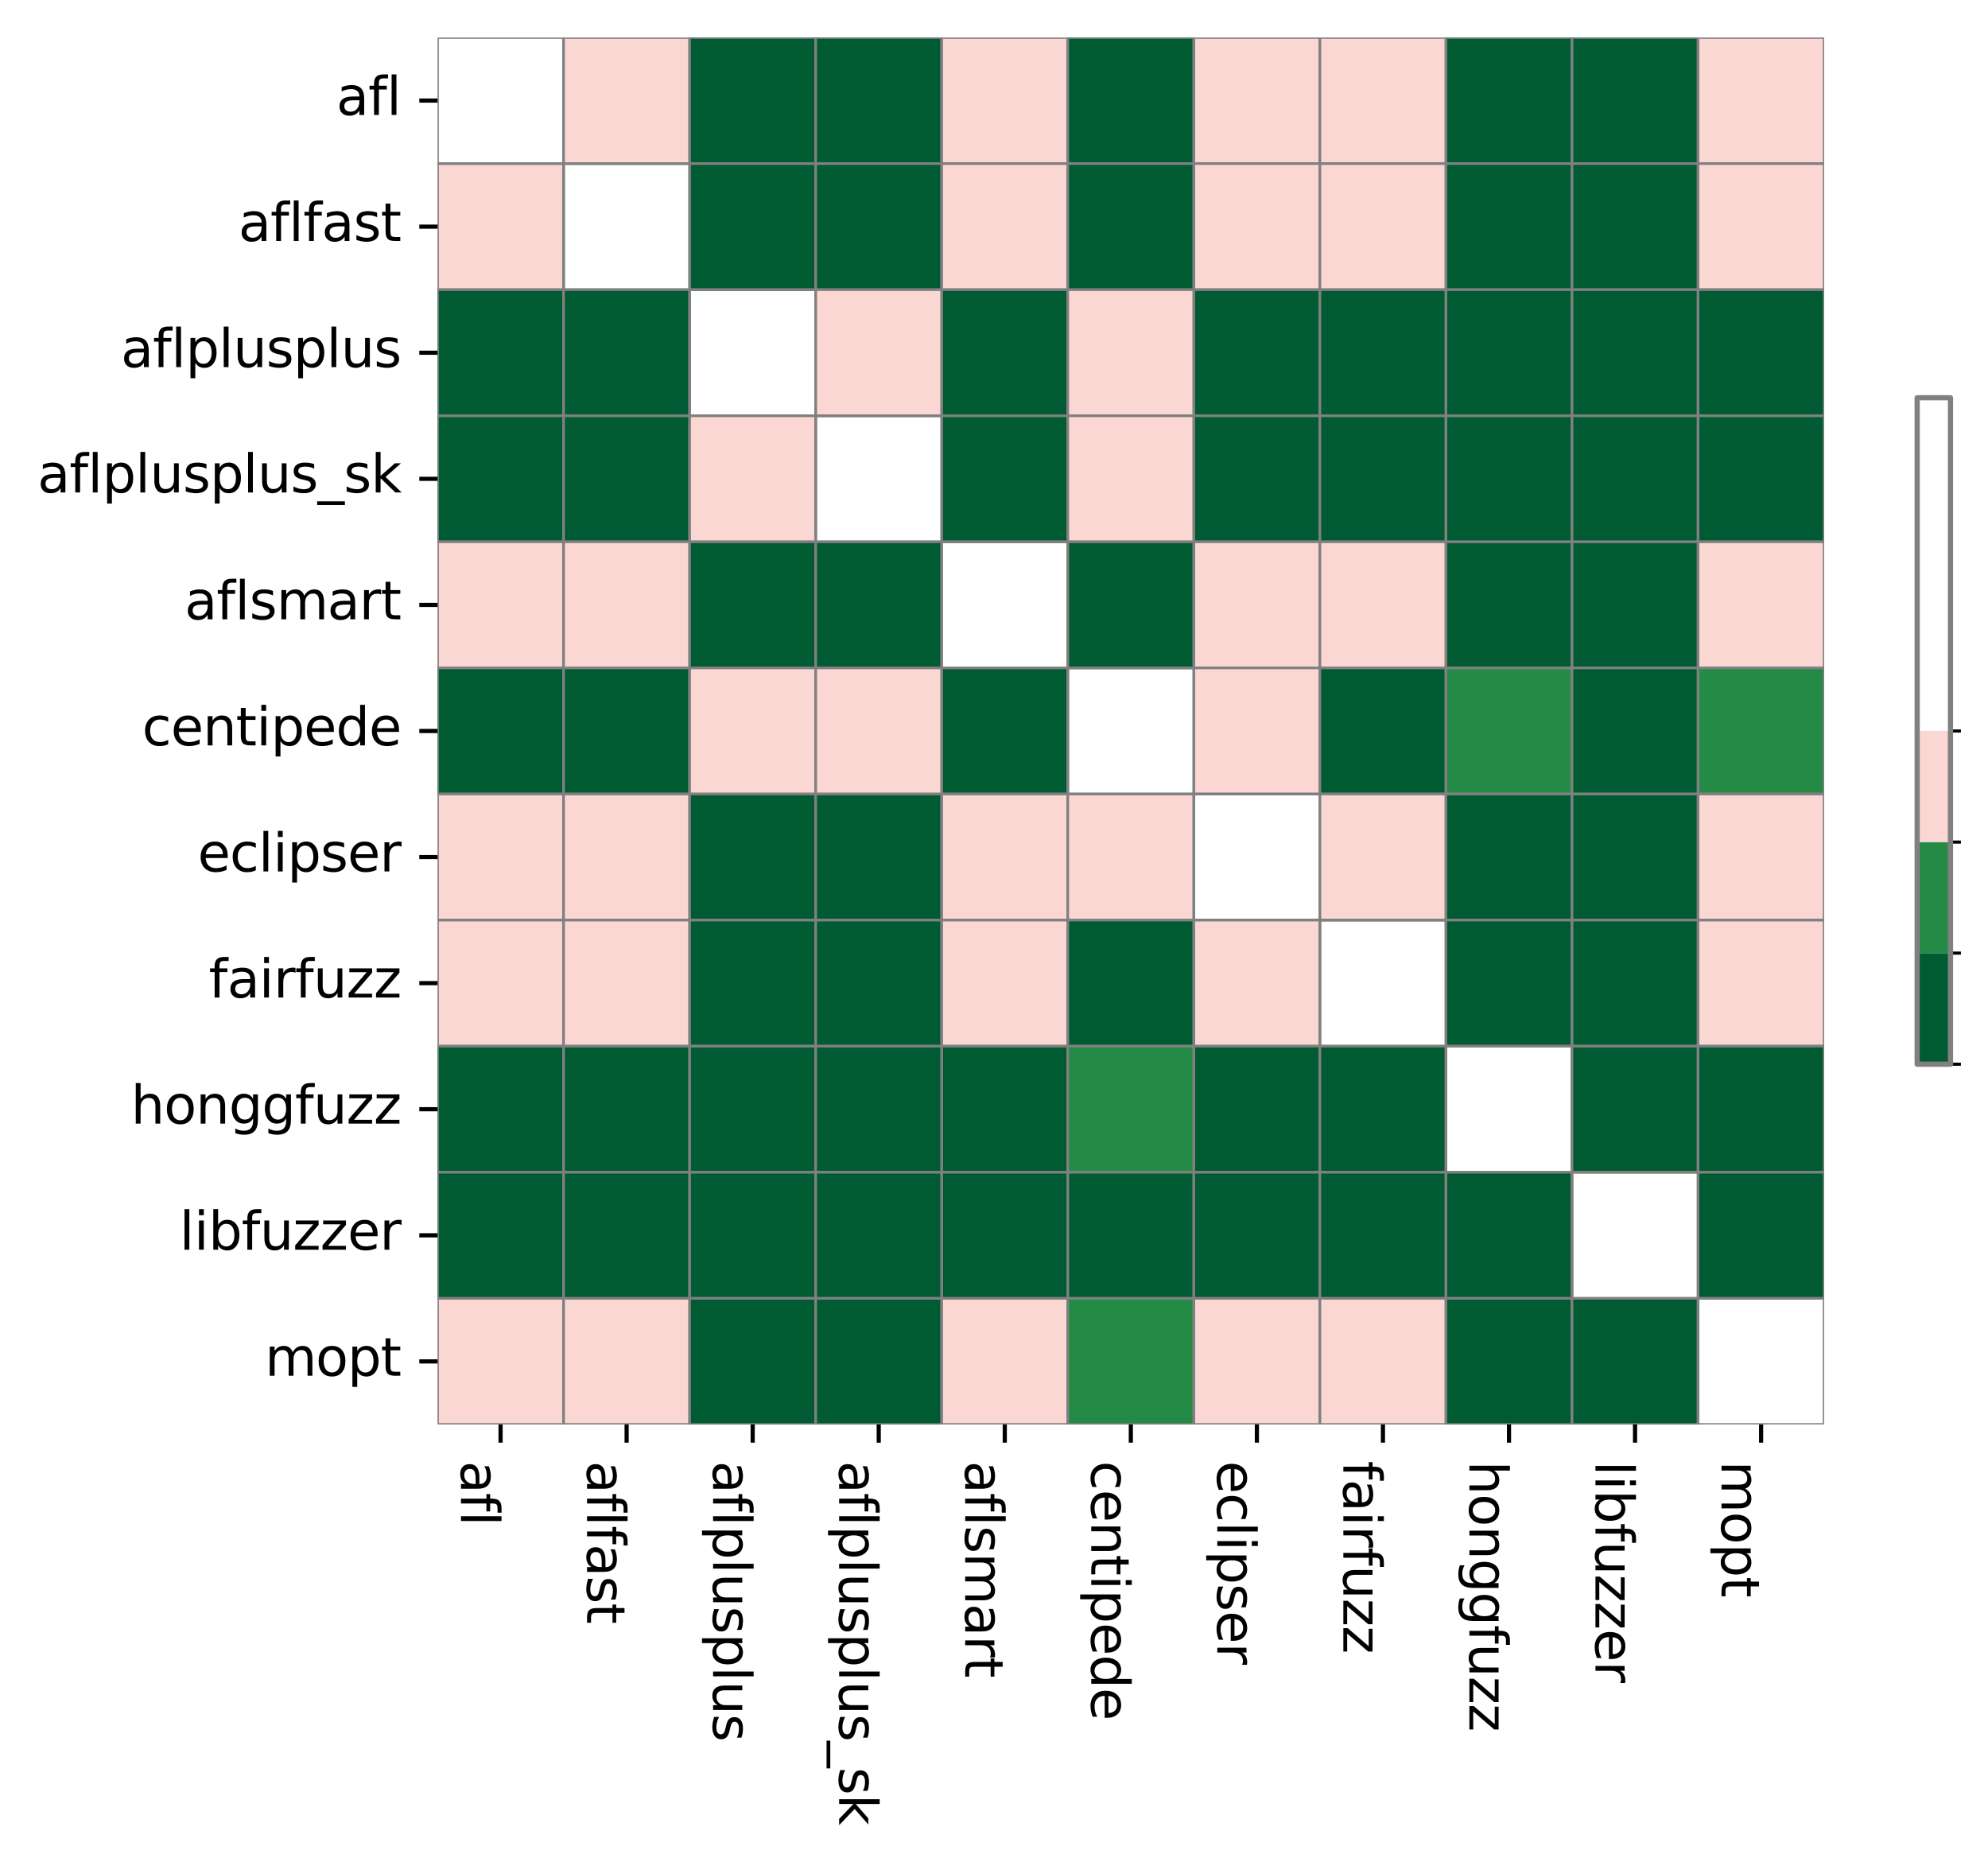 <?xml version="1.0" encoding="utf-8" standalone="no"?>
<!DOCTYPE svg PUBLIC "-//W3C//DTD SVG 1.1//EN"
  "http://www.w3.org/Graphics/SVG/1.1/DTD/svg11.dtd">
<svg xmlns:xlink="http://www.w3.org/1999/xlink" width="381.535pt" height="357.285pt" viewBox="0 0 381.535 357.285" xmlns="http://www.w3.org/2000/svg" version="1.1">
 <defs>
  <style type="text/css">*{stroke-linejoin: round; stroke-linecap: butt}</style>
 </defs>
 <g id="figure_1">
  <g id="patch_1">
   <path d="M 0 357.285 
L 381.535 357.285 
L 381.535 0 
L 0 0 
z
" style="fill: #ffffff"/>
  </g>
  <g id="axes_1">
   <g id="patch_2">
    <path d="M 83.973 273.312 
L 350.085 273.312 
L 350.085 7.2 
L 83.973 7.2 
z
" style="fill: #ffffff"/>
   </g>
   <g id="QuadMesh_1">
    <path d="M 83.973 7.2 
L 108.165 7.2 
L 108.165 31.392 
L 83.973 31.392 
L 83.973 7.2 
" clip-path="url(#p1009bd6bca)" style="fill: none; stroke: #808080; stroke-width: 0.5"/>
    <path d="M 108.165 7.2 
L 132.357 7.2 
L 132.357 31.392 
L 108.165 31.392 
L 108.165 7.2 
" clip-path="url(#p1009bd6bca)" style="fill: #fbd7d4; stroke: #808080; stroke-width: 0.5"/>
    <path d="M 132.357 7.2 
L 156.549 7.2 
L 156.549 31.392 
L 132.357 31.392 
L 132.357 7.2 
" clip-path="url(#p1009bd6bca)" style="fill: #005a32; stroke: #808080; stroke-width: 0.5"/>
    <path d="M 156.549 7.2 
L 180.741 7.2 
L 180.741 31.392 
L 156.549 31.392 
L 156.549 7.2 
" clip-path="url(#p1009bd6bca)" style="fill: #005a32; stroke: #808080; stroke-width: 0.5"/>
    <path d="M 180.741 7.2 
L 204.933 7.2 
L 204.933 31.392 
L 180.741 31.392 
L 180.741 7.2 
" clip-path="url(#p1009bd6bca)" style="fill: #fbd7d4; stroke: #808080; stroke-width: 0.5"/>
    <path d="M 204.933 7.2 
L 229.125 7.2 
L 229.125 31.392 
L 204.933 31.392 
L 204.933 7.2 
" clip-path="url(#p1009bd6bca)" style="fill: #005a32; stroke: #808080; stroke-width: 0.5"/>
    <path d="M 229.125 7.2 
L 253.317 7.2 
L 253.317 31.392 
L 229.125 31.392 
L 229.125 7.2 
" clip-path="url(#p1009bd6bca)" style="fill: #fbd7d4; stroke: #808080; stroke-width: 0.5"/>
    <path d="M 253.317 7.2 
L 277.509 7.2 
L 277.509 31.392 
L 253.317 31.392 
L 253.317 7.2 
" clip-path="url(#p1009bd6bca)" style="fill: #fbd7d4; stroke: #808080; stroke-width: 0.5"/>
    <path d="M 277.509 7.2 
L 301.701 7.2 
L 301.701 31.392 
L 277.509 31.392 
L 277.509 7.2 
" clip-path="url(#p1009bd6bca)" style="fill: #005a32; stroke: #808080; stroke-width: 0.5"/>
    <path d="M 301.701 7.2 
L 325.893 7.2 
L 325.893 31.392 
L 301.701 31.392 
L 301.701 7.2 
" clip-path="url(#p1009bd6bca)" style="fill: #005a32; stroke: #808080; stroke-width: 0.5"/>
    <path d="M 325.893 7.2 
L 350.085 7.2 
L 350.085 31.392 
L 325.893 31.392 
L 325.893 7.2 
" clip-path="url(#p1009bd6bca)" style="fill: #fbd7d4; stroke: #808080; stroke-width: 0.5"/>
    <path d="M 83.973 31.392 
L 108.165 31.392 
L 108.165 55.584 
L 83.973 55.584 
L 83.973 31.392 
" clip-path="url(#p1009bd6bca)" style="fill: #fbd7d4; stroke: #808080; stroke-width: 0.5"/>
    <path d="M 108.165 31.392 
L 132.357 31.392 
L 132.357 55.584 
L 108.165 55.584 
L 108.165 31.392 
" clip-path="url(#p1009bd6bca)" style="fill: none; stroke: #808080; stroke-width: 0.5"/>
    <path d="M 132.357 31.392 
L 156.549 31.392 
L 156.549 55.584 
L 132.357 55.584 
L 132.357 31.392 
" clip-path="url(#p1009bd6bca)" style="fill: #005a32; stroke: #808080; stroke-width: 0.5"/>
    <path d="M 156.549 31.392 
L 180.741 31.392 
L 180.741 55.584 
L 156.549 55.584 
L 156.549 31.392 
" clip-path="url(#p1009bd6bca)" style="fill: #005a32; stroke: #808080; stroke-width: 0.5"/>
    <path d="M 180.741 31.392 
L 204.933 31.392 
L 204.933 55.584 
L 180.741 55.584 
L 180.741 31.392 
" clip-path="url(#p1009bd6bca)" style="fill: #fbd7d4; stroke: #808080; stroke-width: 0.5"/>
    <path d="M 204.933 31.392 
L 229.125 31.392 
L 229.125 55.584 
L 204.933 55.584 
L 204.933 31.392 
" clip-path="url(#p1009bd6bca)" style="fill: #005a32; stroke: #808080; stroke-width: 0.5"/>
    <path d="M 229.125 31.392 
L 253.317 31.392 
L 253.317 55.584 
L 229.125 55.584 
L 229.125 31.392 
" clip-path="url(#p1009bd6bca)" style="fill: #fbd7d4; stroke: #808080; stroke-width: 0.5"/>
    <path d="M 253.317 31.392 
L 277.509 31.392 
L 277.509 55.584 
L 253.317 55.584 
L 253.317 31.392 
" clip-path="url(#p1009bd6bca)" style="fill: #fbd7d4; stroke: #808080; stroke-width: 0.5"/>
    <path d="M 277.509 31.392 
L 301.701 31.392 
L 301.701 55.584 
L 277.509 55.584 
L 277.509 31.392 
" clip-path="url(#p1009bd6bca)" style="fill: #005a32; stroke: #808080; stroke-width: 0.5"/>
    <path d="M 301.701 31.392 
L 325.893 31.392 
L 325.893 55.584 
L 301.701 55.584 
L 301.701 31.392 
" clip-path="url(#p1009bd6bca)" style="fill: #005a32; stroke: #808080; stroke-width: 0.5"/>
    <path d="M 325.893 31.392 
L 350.085 31.392 
L 350.085 55.584 
L 325.893 55.584 
L 325.893 31.392 
" clip-path="url(#p1009bd6bca)" style="fill: #fbd7d4; stroke: #808080; stroke-width: 0.5"/>
    <path d="M 83.973 55.584 
L 108.165 55.584 
L 108.165 79.776 
L 83.973 79.776 
L 83.973 55.584 
" clip-path="url(#p1009bd6bca)" style="fill: #005a32; stroke: #808080; stroke-width: 0.5"/>
    <path d="M 108.165 55.584 
L 132.357 55.584 
L 132.357 79.776 
L 108.165 79.776 
L 108.165 55.584 
" clip-path="url(#p1009bd6bca)" style="fill: #005a32; stroke: #808080; stroke-width: 0.5"/>
    <path d="M 132.357 55.584 
L 156.549 55.584 
L 156.549 79.776 
L 132.357 79.776 
L 132.357 55.584 
" clip-path="url(#p1009bd6bca)" style="fill: none; stroke: #808080; stroke-width: 0.5"/>
    <path d="M 156.549 55.584 
L 180.741 55.584 
L 180.741 79.776 
L 156.549 79.776 
L 156.549 55.584 
" clip-path="url(#p1009bd6bca)" style="fill: #fbd7d4; stroke: #808080; stroke-width: 0.5"/>
    <path d="M 180.741 55.584 
L 204.933 55.584 
L 204.933 79.776 
L 180.741 79.776 
L 180.741 55.584 
" clip-path="url(#p1009bd6bca)" style="fill: #005a32; stroke: #808080; stroke-width: 0.5"/>
    <path d="M 204.933 55.584 
L 229.125 55.584 
L 229.125 79.776 
L 204.933 79.776 
L 204.933 55.584 
" clip-path="url(#p1009bd6bca)" style="fill: #fbd7d4; stroke: #808080; stroke-width: 0.5"/>
    <path d="M 229.125 55.584 
L 253.317 55.584 
L 253.317 79.776 
L 229.125 79.776 
L 229.125 55.584 
" clip-path="url(#p1009bd6bca)" style="fill: #005a32; stroke: #808080; stroke-width: 0.5"/>
    <path d="M 253.317 55.584 
L 277.509 55.584 
L 277.509 79.776 
L 253.317 79.776 
L 253.317 55.584 
" clip-path="url(#p1009bd6bca)" style="fill: #005a32; stroke: #808080; stroke-width: 0.5"/>
    <path d="M 277.509 55.584 
L 301.701 55.584 
L 301.701 79.776 
L 277.509 79.776 
L 277.509 55.584 
" clip-path="url(#p1009bd6bca)" style="fill: #005a32; stroke: #808080; stroke-width: 0.5"/>
    <path d="M 301.701 55.584 
L 325.893 55.584 
L 325.893 79.776 
L 301.701 79.776 
L 301.701 55.584 
" clip-path="url(#p1009bd6bca)" style="fill: #005a32; stroke: #808080; stroke-width: 0.5"/>
    <path d="M 325.893 55.584 
L 350.085 55.584 
L 350.085 79.776 
L 325.893 79.776 
L 325.893 55.584 
" clip-path="url(#p1009bd6bca)" style="fill: #005a32; stroke: #808080; stroke-width: 0.5"/>
    <path d="M 83.973 79.776 
L 108.165 79.776 
L 108.165 103.968 
L 83.973 103.968 
L 83.973 79.776 
" clip-path="url(#p1009bd6bca)" style="fill: #005a32; stroke: #808080; stroke-width: 0.5"/>
    <path d="M 108.165 79.776 
L 132.357 79.776 
L 132.357 103.968 
L 108.165 103.968 
L 108.165 79.776 
" clip-path="url(#p1009bd6bca)" style="fill: #005a32; stroke: #808080; stroke-width: 0.5"/>
    <path d="M 132.357 79.776 
L 156.549 79.776 
L 156.549 103.968 
L 132.357 103.968 
L 132.357 79.776 
" clip-path="url(#p1009bd6bca)" style="fill: #fbd7d4; stroke: #808080; stroke-width: 0.5"/>
    <path d="M 156.549 79.776 
L 180.741 79.776 
L 180.741 103.968 
L 156.549 103.968 
L 156.549 79.776 
" clip-path="url(#p1009bd6bca)" style="fill: none; stroke: #808080; stroke-width: 0.5"/>
    <path d="M 180.741 79.776 
L 204.933 79.776 
L 204.933 103.968 
L 180.741 103.968 
L 180.741 79.776 
" clip-path="url(#p1009bd6bca)" style="fill: #005a32; stroke: #808080; stroke-width: 0.5"/>
    <path d="M 204.933 79.776 
L 229.125 79.776 
L 229.125 103.968 
L 204.933 103.968 
L 204.933 79.776 
" clip-path="url(#p1009bd6bca)" style="fill: #fbd7d4; stroke: #808080; stroke-width: 0.5"/>
    <path d="M 229.125 79.776 
L 253.317 79.776 
L 253.317 103.968 
L 229.125 103.968 
L 229.125 79.776 
" clip-path="url(#p1009bd6bca)" style="fill: #005a32; stroke: #808080; stroke-width: 0.5"/>
    <path d="M 253.317 79.776 
L 277.509 79.776 
L 277.509 103.968 
L 253.317 103.968 
L 253.317 79.776 
" clip-path="url(#p1009bd6bca)" style="fill: #005a32; stroke: #808080; stroke-width: 0.5"/>
    <path d="M 277.509 79.776 
L 301.701 79.776 
L 301.701 103.968 
L 277.509 103.968 
L 277.509 79.776 
" clip-path="url(#p1009bd6bca)" style="fill: #005a32; stroke: #808080; stroke-width: 0.5"/>
    <path d="M 301.701 79.776 
L 325.893 79.776 
L 325.893 103.968 
L 301.701 103.968 
L 301.701 79.776 
" clip-path="url(#p1009bd6bca)" style="fill: #005a32; stroke: #808080; stroke-width: 0.5"/>
    <path d="M 325.893 79.776 
L 350.085 79.776 
L 350.085 103.968 
L 325.893 103.968 
L 325.893 79.776 
" clip-path="url(#p1009bd6bca)" style="fill: #005a32; stroke: #808080; stroke-width: 0.5"/>
    <path d="M 83.973 103.968 
L 108.165 103.968 
L 108.165 128.16 
L 83.973 128.16 
L 83.973 103.968 
" clip-path="url(#p1009bd6bca)" style="fill: #fbd7d4; stroke: #808080; stroke-width: 0.5"/>
    <path d="M 108.165 103.968 
L 132.357 103.968 
L 132.357 128.16 
L 108.165 128.16 
L 108.165 103.968 
" clip-path="url(#p1009bd6bca)" style="fill: #fbd7d4; stroke: #808080; stroke-width: 0.5"/>
    <path d="M 132.357 103.968 
L 156.549 103.968 
L 156.549 128.16 
L 132.357 128.16 
L 132.357 103.968 
" clip-path="url(#p1009bd6bca)" style="fill: #005a32; stroke: #808080; stroke-width: 0.5"/>
    <path d="M 156.549 103.968 
L 180.741 103.968 
L 180.741 128.16 
L 156.549 128.16 
L 156.549 103.968 
" clip-path="url(#p1009bd6bca)" style="fill: #005a32; stroke: #808080; stroke-width: 0.5"/>
    <path d="M 180.741 103.968 
L 204.933 103.968 
L 204.933 128.16 
L 180.741 128.16 
L 180.741 103.968 
" clip-path="url(#p1009bd6bca)" style="fill: none; stroke: #808080; stroke-width: 0.5"/>
    <path d="M 204.933 103.968 
L 229.125 103.968 
L 229.125 128.16 
L 204.933 128.16 
L 204.933 103.968 
" clip-path="url(#p1009bd6bca)" style="fill: #005a32; stroke: #808080; stroke-width: 0.5"/>
    <path d="M 229.125 103.968 
L 253.317 103.968 
L 253.317 128.16 
L 229.125 128.16 
L 229.125 103.968 
" clip-path="url(#p1009bd6bca)" style="fill: #fbd7d4; stroke: #808080; stroke-width: 0.5"/>
    <path d="M 253.317 103.968 
L 277.509 103.968 
L 277.509 128.16 
L 253.317 128.16 
L 253.317 103.968 
" clip-path="url(#p1009bd6bca)" style="fill: #fbd7d4; stroke: #808080; stroke-width: 0.5"/>
    <path d="M 277.509 103.968 
L 301.701 103.968 
L 301.701 128.16 
L 277.509 128.16 
L 277.509 103.968 
" clip-path="url(#p1009bd6bca)" style="fill: #005a32; stroke: #808080; stroke-width: 0.5"/>
    <path d="M 301.701 103.968 
L 325.893 103.968 
L 325.893 128.16 
L 301.701 128.16 
L 301.701 103.968 
" clip-path="url(#p1009bd6bca)" style="fill: #005a32; stroke: #808080; stroke-width: 0.5"/>
    <path d="M 325.893 103.968 
L 350.085 103.968 
L 350.085 128.16 
L 325.893 128.16 
L 325.893 103.968 
" clip-path="url(#p1009bd6bca)" style="fill: #fbd7d4; stroke: #808080; stroke-width: 0.5"/>
    <path d="M 83.973 128.16 
L 108.165 128.16 
L 108.165 152.352 
L 83.973 152.352 
L 83.973 128.16 
" clip-path="url(#p1009bd6bca)" style="fill: #005a32; stroke: #808080; stroke-width: 0.5"/>
    <path d="M 108.165 128.16 
L 132.357 128.16 
L 132.357 152.352 
L 108.165 152.352 
L 108.165 128.16 
" clip-path="url(#p1009bd6bca)" style="fill: #005a32; stroke: #808080; stroke-width: 0.5"/>
    <path d="M 132.357 128.16 
L 156.549 128.16 
L 156.549 152.352 
L 132.357 152.352 
L 132.357 128.16 
" clip-path="url(#p1009bd6bca)" style="fill: #fbd7d4; stroke: #808080; stroke-width: 0.5"/>
    <path d="M 156.549 128.16 
L 180.741 128.16 
L 180.741 152.352 
L 156.549 152.352 
L 156.549 128.16 
" clip-path="url(#p1009bd6bca)" style="fill: #fbd7d4; stroke: #808080; stroke-width: 0.5"/>
    <path d="M 180.741 128.16 
L 204.933 128.16 
L 204.933 152.352 
L 180.741 152.352 
L 180.741 128.16 
" clip-path="url(#p1009bd6bca)" style="fill: #005a32; stroke: #808080; stroke-width: 0.5"/>
    <path d="M 204.933 128.16 
L 229.125 128.16 
L 229.125 152.352 
L 204.933 152.352 
L 204.933 128.16 
" clip-path="url(#p1009bd6bca)" style="fill: none; stroke: #808080; stroke-width: 0.5"/>
    <path d="M 229.125 128.16 
L 253.317 128.16 
L 253.317 152.352 
L 229.125 152.352 
L 229.125 128.16 
" clip-path="url(#p1009bd6bca)" style="fill: #fbd7d4; stroke: #808080; stroke-width: 0.5"/>
    <path d="M 253.317 128.16 
L 277.509 128.16 
L 277.509 152.352 
L 253.317 152.352 
L 253.317 128.16 
" clip-path="url(#p1009bd6bca)" style="fill: #005a32; stroke: #808080; stroke-width: 0.5"/>
    <path d="M 277.509 128.16 
L 301.701 128.16 
L 301.701 152.352 
L 277.509 152.352 
L 277.509 128.16 
" clip-path="url(#p1009bd6bca)" style="fill: #238b45; stroke: #808080; stroke-width: 0.5"/>
    <path d="M 301.701 128.16 
L 325.893 128.16 
L 325.893 152.352 
L 301.701 152.352 
L 301.701 128.16 
" clip-path="url(#p1009bd6bca)" style="fill: #005a32; stroke: #808080; stroke-width: 0.5"/>
    <path d="M 325.893 128.16 
L 350.085 128.16 
L 350.085 152.352 
L 325.893 152.352 
L 325.893 128.16 
" clip-path="url(#p1009bd6bca)" style="fill: #238b45; stroke: #808080; stroke-width: 0.5"/>
    <path d="M 83.973 152.352 
L 108.165 152.352 
L 108.165 176.544 
L 83.973 176.544 
L 83.973 152.352 
" clip-path="url(#p1009bd6bca)" style="fill: #fbd7d4; stroke: #808080; stroke-width: 0.5"/>
    <path d="M 108.165 152.352 
L 132.357 152.352 
L 132.357 176.544 
L 108.165 176.544 
L 108.165 152.352 
" clip-path="url(#p1009bd6bca)" style="fill: #fbd7d4; stroke: #808080; stroke-width: 0.5"/>
    <path d="M 132.357 152.352 
L 156.549 152.352 
L 156.549 176.544 
L 132.357 176.544 
L 132.357 152.352 
" clip-path="url(#p1009bd6bca)" style="fill: #005a32; stroke: #808080; stroke-width: 0.5"/>
    <path d="M 156.549 152.352 
L 180.741 152.352 
L 180.741 176.544 
L 156.549 176.544 
L 156.549 152.352 
" clip-path="url(#p1009bd6bca)" style="fill: #005a32; stroke: #808080; stroke-width: 0.5"/>
    <path d="M 180.741 152.352 
L 204.933 152.352 
L 204.933 176.544 
L 180.741 176.544 
L 180.741 152.352 
" clip-path="url(#p1009bd6bca)" style="fill: #fbd7d4; stroke: #808080; stroke-width: 0.5"/>
    <path d="M 204.933 152.352 
L 229.125 152.352 
L 229.125 176.544 
L 204.933 176.544 
L 204.933 152.352 
" clip-path="url(#p1009bd6bca)" style="fill: #fbd7d4; stroke: #808080; stroke-width: 0.5"/>
    <path d="M 229.125 152.352 
L 253.317 152.352 
L 253.317 176.544 
L 229.125 176.544 
L 229.125 152.352 
" clip-path="url(#p1009bd6bca)" style="fill: none; stroke: #808080; stroke-width: 0.5"/>
    <path d="M 253.317 152.352 
L 277.509 152.352 
L 277.509 176.544 
L 253.317 176.544 
L 253.317 152.352 
" clip-path="url(#p1009bd6bca)" style="fill: #fbd7d4; stroke: #808080; stroke-width: 0.5"/>
    <path d="M 277.509 152.352 
L 301.701 152.352 
L 301.701 176.544 
L 277.509 176.544 
L 277.509 152.352 
" clip-path="url(#p1009bd6bca)" style="fill: #005a32; stroke: #808080; stroke-width: 0.5"/>
    <path d="M 301.701 152.352 
L 325.893 152.352 
L 325.893 176.544 
L 301.701 176.544 
L 301.701 152.352 
" clip-path="url(#p1009bd6bca)" style="fill: #005a32; stroke: #808080; stroke-width: 0.5"/>
    <path d="M 325.893 152.352 
L 350.085 152.352 
L 350.085 176.544 
L 325.893 176.544 
L 325.893 152.352 
" clip-path="url(#p1009bd6bca)" style="fill: #fbd7d4; stroke: #808080; stroke-width: 0.5"/>
    <path d="M 83.973 176.544 
L 108.165 176.544 
L 108.165 200.736 
L 83.973 200.736 
L 83.973 176.544 
" clip-path="url(#p1009bd6bca)" style="fill: #fbd7d4; stroke: #808080; stroke-width: 0.5"/>
    <path d="M 108.165 176.544 
L 132.357 176.544 
L 132.357 200.736 
L 108.165 200.736 
L 108.165 176.544 
" clip-path="url(#p1009bd6bca)" style="fill: #fbd7d4; stroke: #808080; stroke-width: 0.5"/>
    <path d="M 132.357 176.544 
L 156.549 176.544 
L 156.549 200.736 
L 132.357 200.736 
L 132.357 176.544 
" clip-path="url(#p1009bd6bca)" style="fill: #005a32; stroke: #808080; stroke-width: 0.5"/>
    <path d="M 156.549 176.544 
L 180.741 176.544 
L 180.741 200.736 
L 156.549 200.736 
L 156.549 176.544 
" clip-path="url(#p1009bd6bca)" style="fill: #005a32; stroke: #808080; stroke-width: 0.5"/>
    <path d="M 180.741 176.544 
L 204.933 176.544 
L 204.933 200.736 
L 180.741 200.736 
L 180.741 176.544 
" clip-path="url(#p1009bd6bca)" style="fill: #fbd7d4; stroke: #808080; stroke-width: 0.5"/>
    <path d="M 204.933 176.544 
L 229.125 176.544 
L 229.125 200.736 
L 204.933 200.736 
L 204.933 176.544 
" clip-path="url(#p1009bd6bca)" style="fill: #005a32; stroke: #808080; stroke-width: 0.5"/>
    <path d="M 229.125 176.544 
L 253.317 176.544 
L 253.317 200.736 
L 229.125 200.736 
L 229.125 176.544 
" clip-path="url(#p1009bd6bca)" style="fill: #fbd7d4; stroke: #808080; stroke-width: 0.5"/>
    <path d="M 253.317 176.544 
L 277.509 176.544 
L 277.509 200.736 
L 253.317 200.736 
L 253.317 176.544 
" clip-path="url(#p1009bd6bca)" style="fill: none; stroke: #808080; stroke-width: 0.5"/>
    <path d="M 277.509 176.544 
L 301.701 176.544 
L 301.701 200.736 
L 277.509 200.736 
L 277.509 176.544 
" clip-path="url(#p1009bd6bca)" style="fill: #005a32; stroke: #808080; stroke-width: 0.5"/>
    <path d="M 301.701 176.544 
L 325.893 176.544 
L 325.893 200.736 
L 301.701 200.736 
L 301.701 176.544 
" clip-path="url(#p1009bd6bca)" style="fill: #005a32; stroke: #808080; stroke-width: 0.5"/>
    <path d="M 325.893 176.544 
L 350.085 176.544 
L 350.085 200.736 
L 325.893 200.736 
L 325.893 176.544 
" clip-path="url(#p1009bd6bca)" style="fill: #fbd7d4; stroke: #808080; stroke-width: 0.5"/>
    <path d="M 83.973 200.736 
L 108.165 200.736 
L 108.165 224.928 
L 83.973 224.928 
L 83.973 200.736 
" clip-path="url(#p1009bd6bca)" style="fill: #005a32; stroke: #808080; stroke-width: 0.5"/>
    <path d="M 108.165 200.736 
L 132.357 200.736 
L 132.357 224.928 
L 108.165 224.928 
L 108.165 200.736 
" clip-path="url(#p1009bd6bca)" style="fill: #005a32; stroke: #808080; stroke-width: 0.5"/>
    <path d="M 132.357 200.736 
L 156.549 200.736 
L 156.549 224.928 
L 132.357 224.928 
L 132.357 200.736 
" clip-path="url(#p1009bd6bca)" style="fill: #005a32; stroke: #808080; stroke-width: 0.5"/>
    <path d="M 156.549 200.736 
L 180.741 200.736 
L 180.741 224.928 
L 156.549 224.928 
L 156.549 200.736 
" clip-path="url(#p1009bd6bca)" style="fill: #005a32; stroke: #808080; stroke-width: 0.5"/>
    <path d="M 180.741 200.736 
L 204.933 200.736 
L 204.933 224.928 
L 180.741 224.928 
L 180.741 200.736 
" clip-path="url(#p1009bd6bca)" style="fill: #005a32; stroke: #808080; stroke-width: 0.5"/>
    <path d="M 204.933 200.736 
L 229.125 200.736 
L 229.125 224.928 
L 204.933 224.928 
L 204.933 200.736 
" clip-path="url(#p1009bd6bca)" style="fill: #238b45; stroke: #808080; stroke-width: 0.5"/>
    <path d="M 229.125 200.736 
L 253.317 200.736 
L 253.317 224.928 
L 229.125 224.928 
L 229.125 200.736 
" clip-path="url(#p1009bd6bca)" style="fill: #005a32; stroke: #808080; stroke-width: 0.5"/>
    <path d="M 253.317 200.736 
L 277.509 200.736 
L 277.509 224.928 
L 253.317 224.928 
L 253.317 200.736 
" clip-path="url(#p1009bd6bca)" style="fill: #005a32; stroke: #808080; stroke-width: 0.5"/>
    <path d="M 277.509 200.736 
L 301.701 200.736 
L 301.701 224.928 
L 277.509 224.928 
L 277.509 200.736 
" clip-path="url(#p1009bd6bca)" style="fill: none; stroke: #808080; stroke-width: 0.5"/>
    <path d="M 301.701 200.736 
L 325.893 200.736 
L 325.893 224.928 
L 301.701 224.928 
L 301.701 200.736 
" clip-path="url(#p1009bd6bca)" style="fill: #005a32; stroke: #808080; stroke-width: 0.5"/>
    <path d="M 325.893 200.736 
L 350.085 200.736 
L 350.085 224.928 
L 325.893 224.928 
L 325.893 200.736 
" clip-path="url(#p1009bd6bca)" style="fill: #005a32; stroke: #808080; stroke-width: 0.5"/>
    <path d="M 83.973 224.928 
L 108.165 224.928 
L 108.165 249.12 
L 83.973 249.12 
L 83.973 224.928 
" clip-path="url(#p1009bd6bca)" style="fill: #005a32; stroke: #808080; stroke-width: 0.5"/>
    <path d="M 108.165 224.928 
L 132.357 224.928 
L 132.357 249.12 
L 108.165 249.12 
L 108.165 224.928 
" clip-path="url(#p1009bd6bca)" style="fill: #005a32; stroke: #808080; stroke-width: 0.5"/>
    <path d="M 132.357 224.928 
L 156.549 224.928 
L 156.549 249.12 
L 132.357 249.12 
L 132.357 224.928 
" clip-path="url(#p1009bd6bca)" style="fill: #005a32; stroke: #808080; stroke-width: 0.5"/>
    <path d="M 156.549 224.928 
L 180.741 224.928 
L 180.741 249.12 
L 156.549 249.12 
L 156.549 224.928 
" clip-path="url(#p1009bd6bca)" style="fill: #005a32; stroke: #808080; stroke-width: 0.5"/>
    <path d="M 180.741 224.928 
L 204.933 224.928 
L 204.933 249.12 
L 180.741 249.12 
L 180.741 224.928 
" clip-path="url(#p1009bd6bca)" style="fill: #005a32; stroke: #808080; stroke-width: 0.5"/>
    <path d="M 204.933 224.928 
L 229.125 224.928 
L 229.125 249.12 
L 204.933 249.12 
L 204.933 224.928 
" clip-path="url(#p1009bd6bca)" style="fill: #005a32; stroke: #808080; stroke-width: 0.5"/>
    <path d="M 229.125 224.928 
L 253.317 224.928 
L 253.317 249.12 
L 229.125 249.12 
L 229.125 224.928 
" clip-path="url(#p1009bd6bca)" style="fill: #005a32; stroke: #808080; stroke-width: 0.5"/>
    <path d="M 253.317 224.928 
L 277.509 224.928 
L 277.509 249.12 
L 253.317 249.12 
L 253.317 224.928 
" clip-path="url(#p1009bd6bca)" style="fill: #005a32; stroke: #808080; stroke-width: 0.5"/>
    <path d="M 277.509 224.928 
L 301.701 224.928 
L 301.701 249.12 
L 277.509 249.12 
L 277.509 224.928 
" clip-path="url(#p1009bd6bca)" style="fill: #005a32; stroke: #808080; stroke-width: 0.5"/>
    <path d="M 301.701 224.928 
L 325.893 224.928 
L 325.893 249.12 
L 301.701 249.12 
L 301.701 224.928 
" clip-path="url(#p1009bd6bca)" style="fill: none; stroke: #808080; stroke-width: 0.5"/>
    <path d="M 325.893 224.928 
L 350.085 224.928 
L 350.085 249.12 
L 325.893 249.12 
L 325.893 224.928 
" clip-path="url(#p1009bd6bca)" style="fill: #005a32; stroke: #808080; stroke-width: 0.5"/>
    <path d="M 83.973 249.12 
L 108.165 249.12 
L 108.165 273.312 
L 83.973 273.312 
L 83.973 249.12 
" clip-path="url(#p1009bd6bca)" style="fill: #fbd7d4; stroke: #808080; stroke-width: 0.5"/>
    <path d="M 108.165 249.12 
L 132.357 249.12 
L 132.357 273.312 
L 108.165 273.312 
L 108.165 249.12 
" clip-path="url(#p1009bd6bca)" style="fill: #fbd7d4; stroke: #808080; stroke-width: 0.5"/>
    <path d="M 132.357 249.12 
L 156.549 249.12 
L 156.549 273.312 
L 132.357 273.312 
L 132.357 249.12 
" clip-path="url(#p1009bd6bca)" style="fill: #005a32; stroke: #808080; stroke-width: 0.5"/>
    <path d="M 156.549 249.12 
L 180.741 249.12 
L 180.741 273.312 
L 156.549 273.312 
L 156.549 249.12 
" clip-path="url(#p1009bd6bca)" style="fill: #005a32; stroke: #808080; stroke-width: 0.5"/>
    <path d="M 180.741 249.12 
L 204.933 249.12 
L 204.933 273.312 
L 180.741 273.312 
L 180.741 249.12 
" clip-path="url(#p1009bd6bca)" style="fill: #fbd7d4; stroke: #808080; stroke-width: 0.5"/>
    <path d="M 204.933 249.12 
L 229.125 249.12 
L 229.125 273.312 
L 204.933 273.312 
L 204.933 249.12 
" clip-path="url(#p1009bd6bca)" style="fill: #238b45; stroke: #808080; stroke-width: 0.5"/>
    <path d="M 229.125 249.12 
L 253.317 249.12 
L 253.317 273.312 
L 229.125 273.312 
L 229.125 249.12 
" clip-path="url(#p1009bd6bca)" style="fill: #fbd7d4; stroke: #808080; stroke-width: 0.5"/>
    <path d="M 253.317 249.12 
L 277.509 249.12 
L 277.509 273.312 
L 253.317 273.312 
L 253.317 249.12 
" clip-path="url(#p1009bd6bca)" style="fill: #fbd7d4; stroke: #808080; stroke-width: 0.5"/>
    <path d="M 277.509 249.12 
L 301.701 249.12 
L 301.701 273.312 
L 277.509 273.312 
L 277.509 249.12 
" clip-path="url(#p1009bd6bca)" style="fill: #005a32; stroke: #808080; stroke-width: 0.5"/>
    <path d="M 301.701 249.12 
L 325.893 249.12 
L 325.893 273.312 
L 301.701 273.312 
L 301.701 249.12 
" clip-path="url(#p1009bd6bca)" style="fill: #005a32; stroke: #808080; stroke-width: 0.5"/>
    <path d="M 325.893 249.12 
L 350.085 249.12 
L 350.085 273.312 
L 325.893 273.312 
L 325.893 249.12 
" clip-path="url(#p1009bd6bca)" style="fill: none; stroke: #808080; stroke-width: 0.5"/>
   </g>
   <g id="matplotlib.axis_1">
    <g id="xtick_1">
     <g id="line2d_1">
      <defs>
       <path id="m9751ddaefa" d="M 0 0 
L 0 3.5 
" style="stroke: #000000; stroke-width: 0.8"/>
      </defs>
      <g>
       <use xlink:href="#m9751ddaefa" x="96.069" y="273.312" style="stroke: #000000; stroke-width: 0.8"/>
      </g>
     </g>
     <g id="text_1">
      <!-- afl -->
      <g transform="translate(88.471 280.312) rotate(-270) scale(0.1 -0.1)">
       <defs>
        <path id="DejaVuSans-61" d="M 2194 1759 
Q 1497 1759 1228 1600 
Q 959 1441 959 1056 
Q 959 750 1161 570 
Q 1363 391 1709 391 
Q 2188 391 2477 730 
Q 2766 1069 2766 1631 
L 2766 1759 
L 2194 1759 
z
M 3341 1997 
L 3341 0 
L 2766 0 
L 2766 531 
Q 2569 213 2275 61 
Q 1981 -91 1556 -91 
Q 1019 -91 701 211 
Q 384 513 384 1019 
Q 384 1609 779 1909 
Q 1175 2209 1959 2209 
L 2766 2209 
L 2766 2266 
Q 2766 2663 2505 2880 
Q 2244 3097 1772 3097 
Q 1472 3097 1187 3025 
Q 903 2953 641 2809 
L 641 3341 
Q 956 3463 1253 3523 
Q 1550 3584 1831 3584 
Q 2591 3584 2966 3190 
Q 3341 2797 3341 1997 
z
" transform="scale(0.016)"/>
        <path id="DejaVuSans-66" d="M 2375 4863 
L 2375 4384 
L 1825 4384 
Q 1516 4384 1395 4259 
Q 1275 4134 1275 3809 
L 1275 3500 
L 2222 3500 
L 2222 3053 
L 1275 3053 
L 1275 0 
L 697 0 
L 697 3053 
L 147 3053 
L 147 3500 
L 697 3500 
L 697 3744 
Q 697 4328 969 4595 
Q 1241 4863 1831 4863 
L 2375 4863 
z
" transform="scale(0.016)"/>
        <path id="DejaVuSans-6c" d="M 603 4863 
L 1178 4863 
L 1178 0 
L 603 0 
L 603 4863 
z
" transform="scale(0.016)"/>
       </defs>
       <use xlink:href="#DejaVuSans-61"/>
       <use xlink:href="#DejaVuSans-66" x="61.279"/>
       <use xlink:href="#DejaVuSans-6c" x="96.484"/>
      </g>
     </g>
    </g>
    <g id="xtick_2">
     <g id="line2d_2">
      <g>
       <use xlink:href="#m9751ddaefa" x="120.261" y="273.312" style="stroke: #000000; stroke-width: 0.8"/>
      </g>
     </g>
     <g id="text_2">
      <!-- aflfast -->
      <g transform="translate(112.663 280.312) rotate(-270) scale(0.1 -0.1)">
       <defs>
        <path id="DejaVuSans-73" d="M 2834 3397 
L 2834 2853 
Q 2591 2978 2328 3040 
Q 2066 3103 1784 3103 
Q 1356 3103 1142 2972 
Q 928 2841 928 2578 
Q 928 2378 1081 2264 
Q 1234 2150 1697 2047 
L 1894 2003 
Q 2506 1872 2764 1633 
Q 3022 1394 3022 966 
Q 3022 478 2636 193 
Q 2250 -91 1575 -91 
Q 1294 -91 989 -36 
Q 684 19 347 128 
L 347 722 
Q 666 556 975 473 
Q 1284 391 1588 391 
Q 1994 391 2212 530 
Q 2431 669 2431 922 
Q 2431 1156 2273 1281 
Q 2116 1406 1581 1522 
L 1381 1569 
Q 847 1681 609 1914 
Q 372 2147 372 2553 
Q 372 3047 722 3315 
Q 1072 3584 1716 3584 
Q 2034 3584 2315 3537 
Q 2597 3491 2834 3397 
z
" transform="scale(0.016)"/>
        <path id="DejaVuSans-74" d="M 1172 4494 
L 1172 3500 
L 2356 3500 
L 2356 3053 
L 1172 3053 
L 1172 1153 
Q 1172 725 1289 603 
Q 1406 481 1766 481 
L 2356 481 
L 2356 0 
L 1766 0 
Q 1100 0 847 248 
Q 594 497 594 1153 
L 594 3053 
L 172 3053 
L 172 3500 
L 594 3500 
L 594 4494 
L 1172 4494 
z
" transform="scale(0.016)"/>
       </defs>
       <use xlink:href="#DejaVuSans-61"/>
       <use xlink:href="#DejaVuSans-66" x="61.279"/>
       <use xlink:href="#DejaVuSans-6c" x="96.484"/>
       <use xlink:href="#DejaVuSans-66" x="124.268"/>
       <use xlink:href="#DejaVuSans-61" x="159.473"/>
       <use xlink:href="#DejaVuSans-73" x="220.752"/>
       <use xlink:href="#DejaVuSans-74" x="272.852"/>
      </g>
     </g>
    </g>
    <g id="xtick_3">
     <g id="line2d_3">
      <g>
       <use xlink:href="#m9751ddaefa" x="144.453" y="273.312" style="stroke: #000000; stroke-width: 0.8"/>
      </g>
     </g>
     <g id="text_3">
      <!-- aflplusplus -->
      <g transform="translate(136.855 280.312) rotate(-270) scale(0.1 -0.1)">
       <defs>
        <path id="DejaVuSans-70" d="M 1159 525 
L 1159 -1331 
L 581 -1331 
L 581 3500 
L 1159 3500 
L 1159 2969 
Q 1341 3281 1617 3432 
Q 1894 3584 2278 3584 
Q 2916 3584 3314 3078 
Q 3713 2572 3713 1747 
Q 3713 922 3314 415 
Q 2916 -91 2278 -91 
Q 1894 -91 1617 61 
Q 1341 213 1159 525 
z
M 3116 1747 
Q 3116 2381 2855 2742 
Q 2594 3103 2138 3103 
Q 1681 3103 1420 2742 
Q 1159 2381 1159 1747 
Q 1159 1113 1420 752 
Q 1681 391 2138 391 
Q 2594 391 2855 752 
Q 3116 1113 3116 1747 
z
" transform="scale(0.016)"/>
        <path id="DejaVuSans-75" d="M 544 1381 
L 544 3500 
L 1119 3500 
L 1119 1403 
Q 1119 906 1312 657 
Q 1506 409 1894 409 
Q 2359 409 2629 706 
Q 2900 1003 2900 1516 
L 2900 3500 
L 3475 3500 
L 3475 0 
L 2900 0 
L 2900 538 
Q 2691 219 2414 64 
Q 2138 -91 1772 -91 
Q 1169 -91 856 284 
Q 544 659 544 1381 
z
M 1991 3584 
L 1991 3584 
z
" transform="scale(0.016)"/>
       </defs>
       <use xlink:href="#DejaVuSans-61"/>
       <use xlink:href="#DejaVuSans-66" x="61.279"/>
       <use xlink:href="#DejaVuSans-6c" x="96.484"/>
       <use xlink:href="#DejaVuSans-70" x="124.268"/>
       <use xlink:href="#DejaVuSans-6c" x="187.744"/>
       <use xlink:href="#DejaVuSans-75" x="215.527"/>
       <use xlink:href="#DejaVuSans-73" x="278.906"/>
       <use xlink:href="#DejaVuSans-70" x="331.006"/>
       <use xlink:href="#DejaVuSans-6c" x="394.482"/>
       <use xlink:href="#DejaVuSans-75" x="422.266"/>
       <use xlink:href="#DejaVuSans-73" x="485.645"/>
      </g>
     </g>
    </g>
    <g id="xtick_4">
     <g id="line2d_4">
      <g>
       <use xlink:href="#m9751ddaefa" x="168.645" y="273.312" style="stroke: #000000; stroke-width: 0.8"/>
      </g>
     </g>
     <g id="text_4">
      <!-- aflplusplus_sk -->
      <g transform="translate(161.047 280.312) rotate(-270) scale(0.1 -0.1)">
       <defs>
        <path id="DejaVuSans-5f" d="M 3263 -1063 
L 3263 -1509 
L -63 -1509 
L -63 -1063 
L 3263 -1063 
z
" transform="scale(0.016)"/>
        <path id="DejaVuSans-6b" d="M 581 4863 
L 1159 4863 
L 1159 1991 
L 2875 3500 
L 3609 3500 
L 1753 1863 
L 3688 0 
L 2938 0 
L 1159 1709 
L 1159 0 
L 581 0 
L 581 4863 
z
" transform="scale(0.016)"/>
       </defs>
       <use xlink:href="#DejaVuSans-61"/>
       <use xlink:href="#DejaVuSans-66" x="61.279"/>
       <use xlink:href="#DejaVuSans-6c" x="96.484"/>
       <use xlink:href="#DejaVuSans-70" x="124.268"/>
       <use xlink:href="#DejaVuSans-6c" x="187.744"/>
       <use xlink:href="#DejaVuSans-75" x="215.527"/>
       <use xlink:href="#DejaVuSans-73" x="278.906"/>
       <use xlink:href="#DejaVuSans-70" x="331.006"/>
       <use xlink:href="#DejaVuSans-6c" x="394.482"/>
       <use xlink:href="#DejaVuSans-75" x="422.266"/>
       <use xlink:href="#DejaVuSans-73" x="485.645"/>
       <use xlink:href="#DejaVuSans-5f" x="537.744"/>
       <use xlink:href="#DejaVuSans-73" x="587.744"/>
       <use xlink:href="#DejaVuSans-6b" x="639.844"/>
      </g>
     </g>
    </g>
    <g id="xtick_5">
     <g id="line2d_5">
      <g>
       <use xlink:href="#m9751ddaefa" x="192.837" y="273.312" style="stroke: #000000; stroke-width: 0.8"/>
      </g>
     </g>
     <g id="text_5">
      <!-- aflsmart -->
      <g transform="translate(185.239 280.312) rotate(-270) scale(0.1 -0.1)">
       <defs>
        <path id="DejaVuSans-6d" d="M 3328 2828 
Q 3544 3216 3844 3400 
Q 4144 3584 4550 3584 
Q 5097 3584 5394 3201 
Q 5691 2819 5691 2113 
L 5691 0 
L 5113 0 
L 5113 2094 
Q 5113 2597 4934 2840 
Q 4756 3084 4391 3084 
Q 3944 3084 3684 2787 
Q 3425 2491 3425 1978 
L 3425 0 
L 2847 0 
L 2847 2094 
Q 2847 2600 2669 2842 
Q 2491 3084 2119 3084 
Q 1678 3084 1418 2786 
Q 1159 2488 1159 1978 
L 1159 0 
L 581 0 
L 581 3500 
L 1159 3500 
L 1159 2956 
Q 1356 3278 1631 3431 
Q 1906 3584 2284 3584 
Q 2666 3584 2933 3390 
Q 3200 3197 3328 2828 
z
" transform="scale(0.016)"/>
        <path id="DejaVuSans-72" d="M 2631 2963 
Q 2534 3019 2420 3045 
Q 2306 3072 2169 3072 
Q 1681 3072 1420 2755 
Q 1159 2438 1159 1844 
L 1159 0 
L 581 0 
L 581 3500 
L 1159 3500 
L 1159 2956 
Q 1341 3275 1631 3429 
Q 1922 3584 2338 3584 
Q 2397 3584 2469 3576 
Q 2541 3569 2628 3553 
L 2631 2963 
z
" transform="scale(0.016)"/>
       </defs>
       <use xlink:href="#DejaVuSans-61"/>
       <use xlink:href="#DejaVuSans-66" x="61.279"/>
       <use xlink:href="#DejaVuSans-6c" x="96.484"/>
       <use xlink:href="#DejaVuSans-73" x="124.268"/>
       <use xlink:href="#DejaVuSans-6d" x="176.367"/>
       <use xlink:href="#DejaVuSans-61" x="273.779"/>
       <use xlink:href="#DejaVuSans-72" x="335.059"/>
       <use xlink:href="#DejaVuSans-74" x="376.172"/>
      </g>
     </g>
    </g>
    <g id="xtick_6">
     <g id="line2d_6">
      <g>
       <use xlink:href="#m9751ddaefa" x="217.029" y="273.312" style="stroke: #000000; stroke-width: 0.8"/>
      </g>
     </g>
     <g id="text_6">
      <!-- centipede -->
      <g transform="translate(209.431 280.312) rotate(-270) scale(0.1 -0.1)">
       <defs>
        <path id="DejaVuSans-63" d="M 3122 3366 
L 3122 2828 
Q 2878 2963 2633 3030 
Q 2388 3097 2138 3097 
Q 1578 3097 1268 2742 
Q 959 2388 959 1747 
Q 959 1106 1268 751 
Q 1578 397 2138 397 
Q 2388 397 2633 464 
Q 2878 531 3122 666 
L 3122 134 
Q 2881 22 2623 -34 
Q 2366 -91 2075 -91 
Q 1284 -91 818 406 
Q 353 903 353 1747 
Q 353 2603 823 3093 
Q 1294 3584 2113 3584 
Q 2378 3584 2631 3529 
Q 2884 3475 3122 3366 
z
" transform="scale(0.016)"/>
        <path id="DejaVuSans-65" d="M 3597 1894 
L 3597 1613 
L 953 1613 
Q 991 1019 1311 708 
Q 1631 397 2203 397 
Q 2534 397 2845 478 
Q 3156 559 3463 722 
L 3463 178 
Q 3153 47 2828 -22 
Q 2503 -91 2169 -91 
Q 1331 -91 842 396 
Q 353 884 353 1716 
Q 353 2575 817 3079 
Q 1281 3584 2069 3584 
Q 2775 3584 3186 3129 
Q 3597 2675 3597 1894 
z
M 3022 2063 
Q 3016 2534 2758 2815 
Q 2500 3097 2075 3097 
Q 1594 3097 1305 2825 
Q 1016 2553 972 2059 
L 3022 2063 
z
" transform="scale(0.016)"/>
        <path id="DejaVuSans-6e" d="M 3513 2113 
L 3513 0 
L 2938 0 
L 2938 2094 
Q 2938 2591 2744 2837 
Q 2550 3084 2163 3084 
Q 1697 3084 1428 2787 
Q 1159 2491 1159 1978 
L 1159 0 
L 581 0 
L 581 3500 
L 1159 3500 
L 1159 2956 
Q 1366 3272 1645 3428 
Q 1925 3584 2291 3584 
Q 2894 3584 3203 3211 
Q 3513 2838 3513 2113 
z
" transform="scale(0.016)"/>
        <path id="DejaVuSans-69" d="M 603 3500 
L 1178 3500 
L 1178 0 
L 603 0 
L 603 3500 
z
M 603 4863 
L 1178 4863 
L 1178 4134 
L 603 4134 
L 603 4863 
z
" transform="scale(0.016)"/>
        <path id="DejaVuSans-64" d="M 2906 2969 
L 2906 4863 
L 3481 4863 
L 3481 0 
L 2906 0 
L 2906 525 
Q 2725 213 2448 61 
Q 2172 -91 1784 -91 
Q 1150 -91 751 415 
Q 353 922 353 1747 
Q 353 2572 751 3078 
Q 1150 3584 1784 3584 
Q 2172 3584 2448 3432 
Q 2725 3281 2906 2969 
z
M 947 1747 
Q 947 1113 1208 752 
Q 1469 391 1925 391 
Q 2381 391 2643 752 
Q 2906 1113 2906 1747 
Q 2906 2381 2643 2742 
Q 2381 3103 1925 3103 
Q 1469 3103 1208 2742 
Q 947 2381 947 1747 
z
" transform="scale(0.016)"/>
       </defs>
       <use xlink:href="#DejaVuSans-63"/>
       <use xlink:href="#DejaVuSans-65" x="54.98"/>
       <use xlink:href="#DejaVuSans-6e" x="116.504"/>
       <use xlink:href="#DejaVuSans-74" x="179.883"/>
       <use xlink:href="#DejaVuSans-69" x="219.092"/>
       <use xlink:href="#DejaVuSans-70" x="246.875"/>
       <use xlink:href="#DejaVuSans-65" x="310.352"/>
       <use xlink:href="#DejaVuSans-64" x="371.875"/>
       <use xlink:href="#DejaVuSans-65" x="435.352"/>
      </g>
     </g>
    </g>
    <g id="xtick_7">
     <g id="line2d_7">
      <g>
       <use xlink:href="#m9751ddaefa" x="241.221" y="273.312" style="stroke: #000000; stroke-width: 0.8"/>
      </g>
     </g>
     <g id="text_7">
      <!-- eclipser -->
      <g transform="translate(233.623 280.312) rotate(-270) scale(0.1 -0.1)">
       <use xlink:href="#DejaVuSans-65"/>
       <use xlink:href="#DejaVuSans-63" x="61.523"/>
       <use xlink:href="#DejaVuSans-6c" x="116.504"/>
       <use xlink:href="#DejaVuSans-69" x="144.287"/>
       <use xlink:href="#DejaVuSans-70" x="172.07"/>
       <use xlink:href="#DejaVuSans-73" x="235.547"/>
       <use xlink:href="#DejaVuSans-65" x="287.646"/>
       <use xlink:href="#DejaVuSans-72" x="349.17"/>
      </g>
     </g>
    </g>
    <g id="xtick_8">
     <g id="line2d_8">
      <g>
       <use xlink:href="#m9751ddaefa" x="265.413" y="273.312" style="stroke: #000000; stroke-width: 0.8"/>
      </g>
     </g>
     <g id="text_8">
      <!-- fairfuzz -->
      <g transform="translate(257.815 280.312) rotate(-270) scale(0.1 -0.1)">
       <defs>
        <path id="DejaVuSans-7a" d="M 353 3500 
L 3084 3500 
L 3084 2975 
L 922 459 
L 3084 459 
L 3084 0 
L 275 0 
L 275 525 
L 2438 3041 
L 353 3041 
L 353 3500 
z
" transform="scale(0.016)"/>
       </defs>
       <use xlink:href="#DejaVuSans-66"/>
       <use xlink:href="#DejaVuSans-61" x="35.205"/>
       <use xlink:href="#DejaVuSans-69" x="96.484"/>
       <use xlink:href="#DejaVuSans-72" x="124.268"/>
       <use xlink:href="#DejaVuSans-66" x="165.381"/>
       <use xlink:href="#DejaVuSans-75" x="200.586"/>
       <use xlink:href="#DejaVuSans-7a" x="263.965"/>
       <use xlink:href="#DejaVuSans-7a" x="316.455"/>
      </g>
     </g>
    </g>
    <g id="xtick_9">
     <g id="line2d_9">
      <g>
       <use xlink:href="#m9751ddaefa" x="289.605" y="273.312" style="stroke: #000000; stroke-width: 0.8"/>
      </g>
     </g>
     <g id="text_9">
      <!-- honggfuzz -->
      <g transform="translate(282.007 280.312) rotate(-270) scale(0.1 -0.1)">
       <defs>
        <path id="DejaVuSans-68" d="M 3513 2113 
L 3513 0 
L 2938 0 
L 2938 2094 
Q 2938 2591 2744 2837 
Q 2550 3084 2163 3084 
Q 1697 3084 1428 2787 
Q 1159 2491 1159 1978 
L 1159 0 
L 581 0 
L 581 4863 
L 1159 4863 
L 1159 2956 
Q 1366 3272 1645 3428 
Q 1925 3584 2291 3584 
Q 2894 3584 3203 3211 
Q 3513 2838 3513 2113 
z
" transform="scale(0.016)"/>
        <path id="DejaVuSans-6f" d="M 1959 3097 
Q 1497 3097 1228 2736 
Q 959 2375 959 1747 
Q 959 1119 1226 758 
Q 1494 397 1959 397 
Q 2419 397 2687 759 
Q 2956 1122 2956 1747 
Q 2956 2369 2687 2733 
Q 2419 3097 1959 3097 
z
M 1959 3584 
Q 2709 3584 3137 3096 
Q 3566 2609 3566 1747 
Q 3566 888 3137 398 
Q 2709 -91 1959 -91 
Q 1206 -91 779 398 
Q 353 888 353 1747 
Q 353 2609 779 3096 
Q 1206 3584 1959 3584 
z
" transform="scale(0.016)"/>
        <path id="DejaVuSans-67" d="M 2906 1791 
Q 2906 2416 2648 2759 
Q 2391 3103 1925 3103 
Q 1463 3103 1205 2759 
Q 947 2416 947 1791 
Q 947 1169 1205 825 
Q 1463 481 1925 481 
Q 2391 481 2648 825 
Q 2906 1169 2906 1791 
z
M 3481 434 
Q 3481 -459 3084 -895 
Q 2688 -1331 1869 -1331 
Q 1566 -1331 1297 -1286 
Q 1028 -1241 775 -1147 
L 775 -588 
Q 1028 -725 1275 -790 
Q 1522 -856 1778 -856 
Q 2344 -856 2625 -561 
Q 2906 -266 2906 331 
L 2906 616 
Q 2728 306 2450 153 
Q 2172 0 1784 0 
Q 1141 0 747 490 
Q 353 981 353 1791 
Q 353 2603 747 3093 
Q 1141 3584 1784 3584 
Q 2172 3584 2450 3431 
Q 2728 3278 2906 2969 
L 2906 3500 
L 3481 3500 
L 3481 434 
z
" transform="scale(0.016)"/>
       </defs>
       <use xlink:href="#DejaVuSans-68"/>
       <use xlink:href="#DejaVuSans-6f" x="63.379"/>
       <use xlink:href="#DejaVuSans-6e" x="124.561"/>
       <use xlink:href="#DejaVuSans-67" x="187.939"/>
       <use xlink:href="#DejaVuSans-67" x="251.416"/>
       <use xlink:href="#DejaVuSans-66" x="314.893"/>
       <use xlink:href="#DejaVuSans-75" x="350.098"/>
       <use xlink:href="#DejaVuSans-7a" x="413.477"/>
       <use xlink:href="#DejaVuSans-7a" x="465.967"/>
      </g>
     </g>
    </g>
    <g id="xtick_10">
     <g id="line2d_10">
      <g>
       <use xlink:href="#m9751ddaefa" x="313.797" y="273.312" style="stroke: #000000; stroke-width: 0.8"/>
      </g>
     </g>
     <g id="text_10">
      <!-- libfuzzer -->
      <g transform="translate(306.199 280.312) rotate(-270) scale(0.1 -0.1)">
       <defs>
        <path id="DejaVuSans-62" d="M 3116 1747 
Q 3116 2381 2855 2742 
Q 2594 3103 2138 3103 
Q 1681 3103 1420 2742 
Q 1159 2381 1159 1747 
Q 1159 1113 1420 752 
Q 1681 391 2138 391 
Q 2594 391 2855 752 
Q 3116 1113 3116 1747 
z
M 1159 2969 
Q 1341 3281 1617 3432 
Q 1894 3584 2278 3584 
Q 2916 3584 3314 3078 
Q 3713 2572 3713 1747 
Q 3713 922 3314 415 
Q 2916 -91 2278 -91 
Q 1894 -91 1617 61 
Q 1341 213 1159 525 
L 1159 0 
L 581 0 
L 581 4863 
L 1159 4863 
L 1159 2969 
z
" transform="scale(0.016)"/>
       </defs>
       <use xlink:href="#DejaVuSans-6c"/>
       <use xlink:href="#DejaVuSans-69" x="27.783"/>
       <use xlink:href="#DejaVuSans-62" x="55.566"/>
       <use xlink:href="#DejaVuSans-66" x="119.043"/>
       <use xlink:href="#DejaVuSans-75" x="154.248"/>
       <use xlink:href="#DejaVuSans-7a" x="217.627"/>
       <use xlink:href="#DejaVuSans-7a" x="270.117"/>
       <use xlink:href="#DejaVuSans-65" x="322.607"/>
       <use xlink:href="#DejaVuSans-72" x="384.131"/>
      </g>
     </g>
    </g>
    <g id="xtick_11">
     <g id="line2d_11">
      <g>
       <use xlink:href="#m9751ddaefa" x="337.989" y="273.312" style="stroke: #000000; stroke-width: 0.8"/>
      </g>
     </g>
     <g id="text_11">
      <!-- mopt -->
      <g transform="translate(330.391 280.312) rotate(-270) scale(0.1 -0.1)">
       <use xlink:href="#DejaVuSans-6d"/>
       <use xlink:href="#DejaVuSans-6f" x="97.412"/>
       <use xlink:href="#DejaVuSans-70" x="158.594"/>
       <use xlink:href="#DejaVuSans-74" x="222.07"/>
      </g>
     </g>
    </g>
   </g>
   <g id="matplotlib.axis_2">
    <g id="ytick_1">
     <g id="line2d_12">
      <defs>
       <path id="m9a2e9b4671" d="M 0 0 
L -3.5 0 
" style="stroke: #000000; stroke-width: 0.8"/>
      </defs>
      <g>
       <use xlink:href="#m9a2e9b4671" x="83.973" y="19.296" style="stroke: #000000; stroke-width: 0.8"/>
      </g>
     </g>
     <g id="text_12">
      <!-- afl -->
      <g transform="translate(64.547 22.055) scale(0.1 -0.1)">
       <use xlink:href="#DejaVuSans-61"/>
       <use xlink:href="#DejaVuSans-66" x="61.279"/>
       <use xlink:href="#DejaVuSans-6c" x="96.484"/>
      </g>
     </g>
    </g>
    <g id="ytick_2">
     <g id="line2d_13">
      <g>
       <use xlink:href="#m9a2e9b4671" x="83.973" y="43.488" style="stroke: #000000; stroke-width: 0.8"/>
      </g>
     </g>
     <g id="text_13">
      <!-- aflfast -->
      <g transform="translate(45.769 46.247) scale(0.1 -0.1)">
       <use xlink:href="#DejaVuSans-61"/>
       <use xlink:href="#DejaVuSans-66" x="61.279"/>
       <use xlink:href="#DejaVuSans-6c" x="96.484"/>
       <use xlink:href="#DejaVuSans-66" x="124.268"/>
       <use xlink:href="#DejaVuSans-61" x="159.473"/>
       <use xlink:href="#DejaVuSans-73" x="220.752"/>
       <use xlink:href="#DejaVuSans-74" x="272.852"/>
      </g>
     </g>
    </g>
    <g id="ytick_3">
     <g id="line2d_14">
      <g>
       <use xlink:href="#m9a2e9b4671" x="83.973" y="67.68" style="stroke: #000000; stroke-width: 0.8"/>
      </g>
     </g>
     <g id="text_14">
      <!-- aflplusplus -->
      <g transform="translate(23.2 70.439) scale(0.1 -0.1)">
       <use xlink:href="#DejaVuSans-61"/>
       <use xlink:href="#DejaVuSans-66" x="61.279"/>
       <use xlink:href="#DejaVuSans-6c" x="96.484"/>
       <use xlink:href="#DejaVuSans-70" x="124.268"/>
       <use xlink:href="#DejaVuSans-6c" x="187.744"/>
       <use xlink:href="#DejaVuSans-75" x="215.527"/>
       <use xlink:href="#DejaVuSans-73" x="278.906"/>
       <use xlink:href="#DejaVuSans-70" x="331.006"/>
       <use xlink:href="#DejaVuSans-6c" x="394.482"/>
       <use xlink:href="#DejaVuSans-75" x="422.266"/>
       <use xlink:href="#DejaVuSans-73" x="485.645"/>
      </g>
     </g>
    </g>
    <g id="ytick_4">
     <g id="line2d_15">
      <g>
       <use xlink:href="#m9a2e9b4671" x="83.973" y="91.872" style="stroke: #000000; stroke-width: 0.8"/>
      </g>
     </g>
     <g id="text_15">
      <!-- aflplusplus_sk -->
      <g transform="translate(7.2 94.492) scale(0.1 -0.1)">
       <use xlink:href="#DejaVuSans-61"/>
       <use xlink:href="#DejaVuSans-66" x="61.279"/>
       <use xlink:href="#DejaVuSans-6c" x="96.484"/>
       <use xlink:href="#DejaVuSans-70" x="124.268"/>
       <use xlink:href="#DejaVuSans-6c" x="187.744"/>
       <use xlink:href="#DejaVuSans-75" x="215.527"/>
       <use xlink:href="#DejaVuSans-73" x="278.906"/>
       <use xlink:href="#DejaVuSans-70" x="331.006"/>
       <use xlink:href="#DejaVuSans-6c" x="394.482"/>
       <use xlink:href="#DejaVuSans-75" x="422.266"/>
       <use xlink:href="#DejaVuSans-73" x="485.645"/>
       <use xlink:href="#DejaVuSans-5f" x="537.744"/>
       <use xlink:href="#DejaVuSans-73" x="587.744"/>
       <use xlink:href="#DejaVuSans-6b" x="639.844"/>
      </g>
     </g>
    </g>
    <g id="ytick_5">
     <g id="line2d_16">
      <g>
       <use xlink:href="#m9a2e9b4671" x="83.973" y="116.064" style="stroke: #000000; stroke-width: 0.8"/>
      </g>
     </g>
     <g id="text_16">
      <!-- aflsmart -->
      <g transform="translate(35.438 118.823) scale(0.1 -0.1)">
       <use xlink:href="#DejaVuSans-61"/>
       <use xlink:href="#DejaVuSans-66" x="61.279"/>
       <use xlink:href="#DejaVuSans-6c" x="96.484"/>
       <use xlink:href="#DejaVuSans-73" x="124.268"/>
       <use xlink:href="#DejaVuSans-6d" x="176.367"/>
       <use xlink:href="#DejaVuSans-61" x="273.779"/>
       <use xlink:href="#DejaVuSans-72" x="335.059"/>
       <use xlink:href="#DejaVuSans-74" x="376.172"/>
      </g>
     </g>
    </g>
    <g id="ytick_6">
     <g id="line2d_17">
      <g>
       <use xlink:href="#m9a2e9b4671" x="83.973" y="140.256" style="stroke: #000000; stroke-width: 0.8"/>
      </g>
     </g>
     <g id="text_17">
      <!-- centipede -->
      <g transform="translate(27.283 143.015) scale(0.1 -0.1)">
       <use xlink:href="#DejaVuSans-63"/>
       <use xlink:href="#DejaVuSans-65" x="54.98"/>
       <use xlink:href="#DejaVuSans-6e" x="116.504"/>
       <use xlink:href="#DejaVuSans-74" x="179.883"/>
       <use xlink:href="#DejaVuSans-69" x="219.092"/>
       <use xlink:href="#DejaVuSans-70" x="246.875"/>
       <use xlink:href="#DejaVuSans-65" x="310.352"/>
       <use xlink:href="#DejaVuSans-64" x="371.875"/>
       <use xlink:href="#DejaVuSans-65" x="435.352"/>
      </g>
     </g>
    </g>
    <g id="ytick_7">
     <g id="line2d_18">
      <g>
       <use xlink:href="#m9a2e9b4671" x="83.973" y="164.448" style="stroke: #000000; stroke-width: 0.8"/>
      </g>
     </g>
     <g id="text_18">
      <!-- eclipser -->
      <g transform="translate(37.944 167.207) scale(0.1 -0.1)">
       <use xlink:href="#DejaVuSans-65"/>
       <use xlink:href="#DejaVuSans-63" x="61.523"/>
       <use xlink:href="#DejaVuSans-6c" x="116.504"/>
       <use xlink:href="#DejaVuSans-69" x="144.287"/>
       <use xlink:href="#DejaVuSans-70" x="172.07"/>
       <use xlink:href="#DejaVuSans-73" x="235.547"/>
       <use xlink:href="#DejaVuSans-65" x="287.646"/>
       <use xlink:href="#DejaVuSans-72" x="349.17"/>
      </g>
     </g>
    </g>
    <g id="ytick_8">
     <g id="line2d_19">
      <g>
       <use xlink:href="#m9a2e9b4671" x="83.973" y="188.64" style="stroke: #000000; stroke-width: 0.8"/>
      </g>
     </g>
     <g id="text_19">
      <!-- fairfuzz -->
      <g transform="translate(40.081 191.399) scale(0.1 -0.1)">
       <use xlink:href="#DejaVuSans-66"/>
       <use xlink:href="#DejaVuSans-61" x="35.205"/>
       <use xlink:href="#DejaVuSans-69" x="96.484"/>
       <use xlink:href="#DejaVuSans-72" x="124.268"/>
       <use xlink:href="#DejaVuSans-66" x="165.381"/>
       <use xlink:href="#DejaVuSans-75" x="200.586"/>
       <use xlink:href="#DejaVuSans-7a" x="263.965"/>
       <use xlink:href="#DejaVuSans-7a" x="316.455"/>
      </g>
     </g>
    </g>
    <g id="ytick_9">
     <g id="line2d_20">
      <g>
       <use xlink:href="#m9a2e9b4671" x="83.973" y="212.832" style="stroke: #000000; stroke-width: 0.8"/>
      </g>
     </g>
     <g id="text_20">
      <!-- honggfuzz -->
      <g transform="translate(25.128 215.591) scale(0.1 -0.1)">
       <use xlink:href="#DejaVuSans-68"/>
       <use xlink:href="#DejaVuSans-6f" x="63.379"/>
       <use xlink:href="#DejaVuSans-6e" x="124.561"/>
       <use xlink:href="#DejaVuSans-67" x="187.939"/>
       <use xlink:href="#DejaVuSans-67" x="251.416"/>
       <use xlink:href="#DejaVuSans-66" x="314.893"/>
       <use xlink:href="#DejaVuSans-75" x="350.098"/>
       <use xlink:href="#DejaVuSans-7a" x="413.477"/>
       <use xlink:href="#DejaVuSans-7a" x="465.967"/>
      </g>
     </g>
    </g>
    <g id="ytick_10">
     <g id="line2d_21">
      <g>
       <use xlink:href="#m9a2e9b4671" x="83.973" y="237.024" style="stroke: #000000; stroke-width: 0.8"/>
      </g>
     </g>
     <g id="text_21">
      <!-- libfuzzer -->
      <g transform="translate(34.45 239.783) scale(0.1 -0.1)">
       <use xlink:href="#DejaVuSans-6c"/>
       <use xlink:href="#DejaVuSans-69" x="27.783"/>
       <use xlink:href="#DejaVuSans-62" x="55.566"/>
       <use xlink:href="#DejaVuSans-66" x="119.043"/>
       <use xlink:href="#DejaVuSans-75" x="154.248"/>
       <use xlink:href="#DejaVuSans-7a" x="217.627"/>
       <use xlink:href="#DejaVuSans-7a" x="270.117"/>
       <use xlink:href="#DejaVuSans-65" x="322.607"/>
       <use xlink:href="#DejaVuSans-72" x="384.131"/>
      </g>
     </g>
    </g>
    <g id="ytick_11">
     <g id="line2d_22">
      <g>
       <use xlink:href="#m9a2e9b4671" x="83.973" y="261.216" style="stroke: #000000; stroke-width: 0.8"/>
      </g>
     </g>
     <g id="text_22">
      <!-- mopt -->
      <g transform="translate(50.845 263.975) scale(0.1 -0.1)">
       <use xlink:href="#DejaVuSans-6d"/>
       <use xlink:href="#DejaVuSans-6f" x="97.412"/>
       <use xlink:href="#DejaVuSans-70" x="158.594"/>
       <use xlink:href="#DejaVuSans-74" x="222.07"/>
      </g>
     </g>
    </g>
   </g>
  </g>
  <g id="axes_2">
   <g id="patch_3">
    <path d="M 367.941 204.192 
L 374.335 204.192 
L 374.335 76.32 
L 367.941 76.32 
z
" style="fill: #ffffff"/>
   </g>
   <g id="QuadMesh_2">
    <path d="M 367.941 204.192 
L 374.335 204.192 
L 374.335 182.88 
L 367.941 182.88 
L 367.941 204.192 
" clip-path="url(#p81809dfb35)" style="fill: #005a32"/>
    <path d="M 367.941 182.88 
L 374.335 182.88 
L 374.335 161.568 
L 367.941 161.568 
L 367.941 182.88 
" clip-path="url(#p81809dfb35)" style="fill: #238b45"/>
    <path d="M 367.941 161.568 
L 374.335 161.568 
L 374.335 140.256 
L 367.941 140.256 
L 367.941 161.568 
" clip-path="url(#p81809dfb35)" style="fill: #fbd7d4"/>
   </g>
   <g id="matplotlib.axis_3"/>
   <g id="matplotlib.axis_4">
    <g id="ytick_12">
     <g id="line2d_23"/>
    </g>
    <g id="ytick_13">
     <g id="line2d_24"/>
    </g>
    <g id="ytick_14">
     <g id="line2d_25"/>
    </g>
    <g id="ytick_15">
     <g id="line2d_26"/>
    </g>
    <g id="ytick_16">
     <g id="line2d_27">
      <defs>
       <path id="m799e9cfa0d" d="M 0 0 
L 2 0 
" style="stroke: #000000; stroke-width: 0.6"/>
      </defs>
      <g>
       <use xlink:href="#m799e9cfa0d" x="374.335" y="204.192" style="stroke: #000000; stroke-width: 0.6"/>
      </g>
     </g>
    </g>
    <g id="ytick_17">
     <g id="line2d_28">
      <g>
       <use xlink:href="#m799e9cfa0d" x="374.335" y="182.88" style="stroke: #000000; stroke-width: 0.6"/>
      </g>
     </g>
    </g>
    <g id="ytick_18">
     <g id="line2d_29">
      <g>
       <use xlink:href="#m799e9cfa0d" x="374.335" y="161.568" style="stroke: #000000; stroke-width: 0.6"/>
      </g>
     </g>
    </g>
    <g id="ytick_19">
     <g id="line2d_30">
      <g>
       <use xlink:href="#m799e9cfa0d" x="374.335" y="140.256" style="stroke: #000000; stroke-width: 0.6"/>
      </g>
     </g>
    </g>
   </g>
   <g id="LineCollection_1"/>
   <g id="patch_4">
    <path d="M 367.941 204.192 
L 371.138 204.192 
L 374.335 204.192 
L 374.335 76.32 
L 371.138 76.32 
L 367.941 76.32 
L 367.941 204.192 
z
" style="fill: none; stroke: #808080; stroke-linejoin: miter; stroke-linecap: square"/>
   </g>
  </g>
 </g>
 <defs>
  <clipPath id="p1009bd6bca">
   <rect x="83.973" y="7.2" width="266.112" height="266.112"/>
  </clipPath>
  <clipPath id="p81809dfb35">
   <rect x="367.941" y="76.32" width="6.394" height="127.872"/>
  </clipPath>
 </defs>
</svg>
